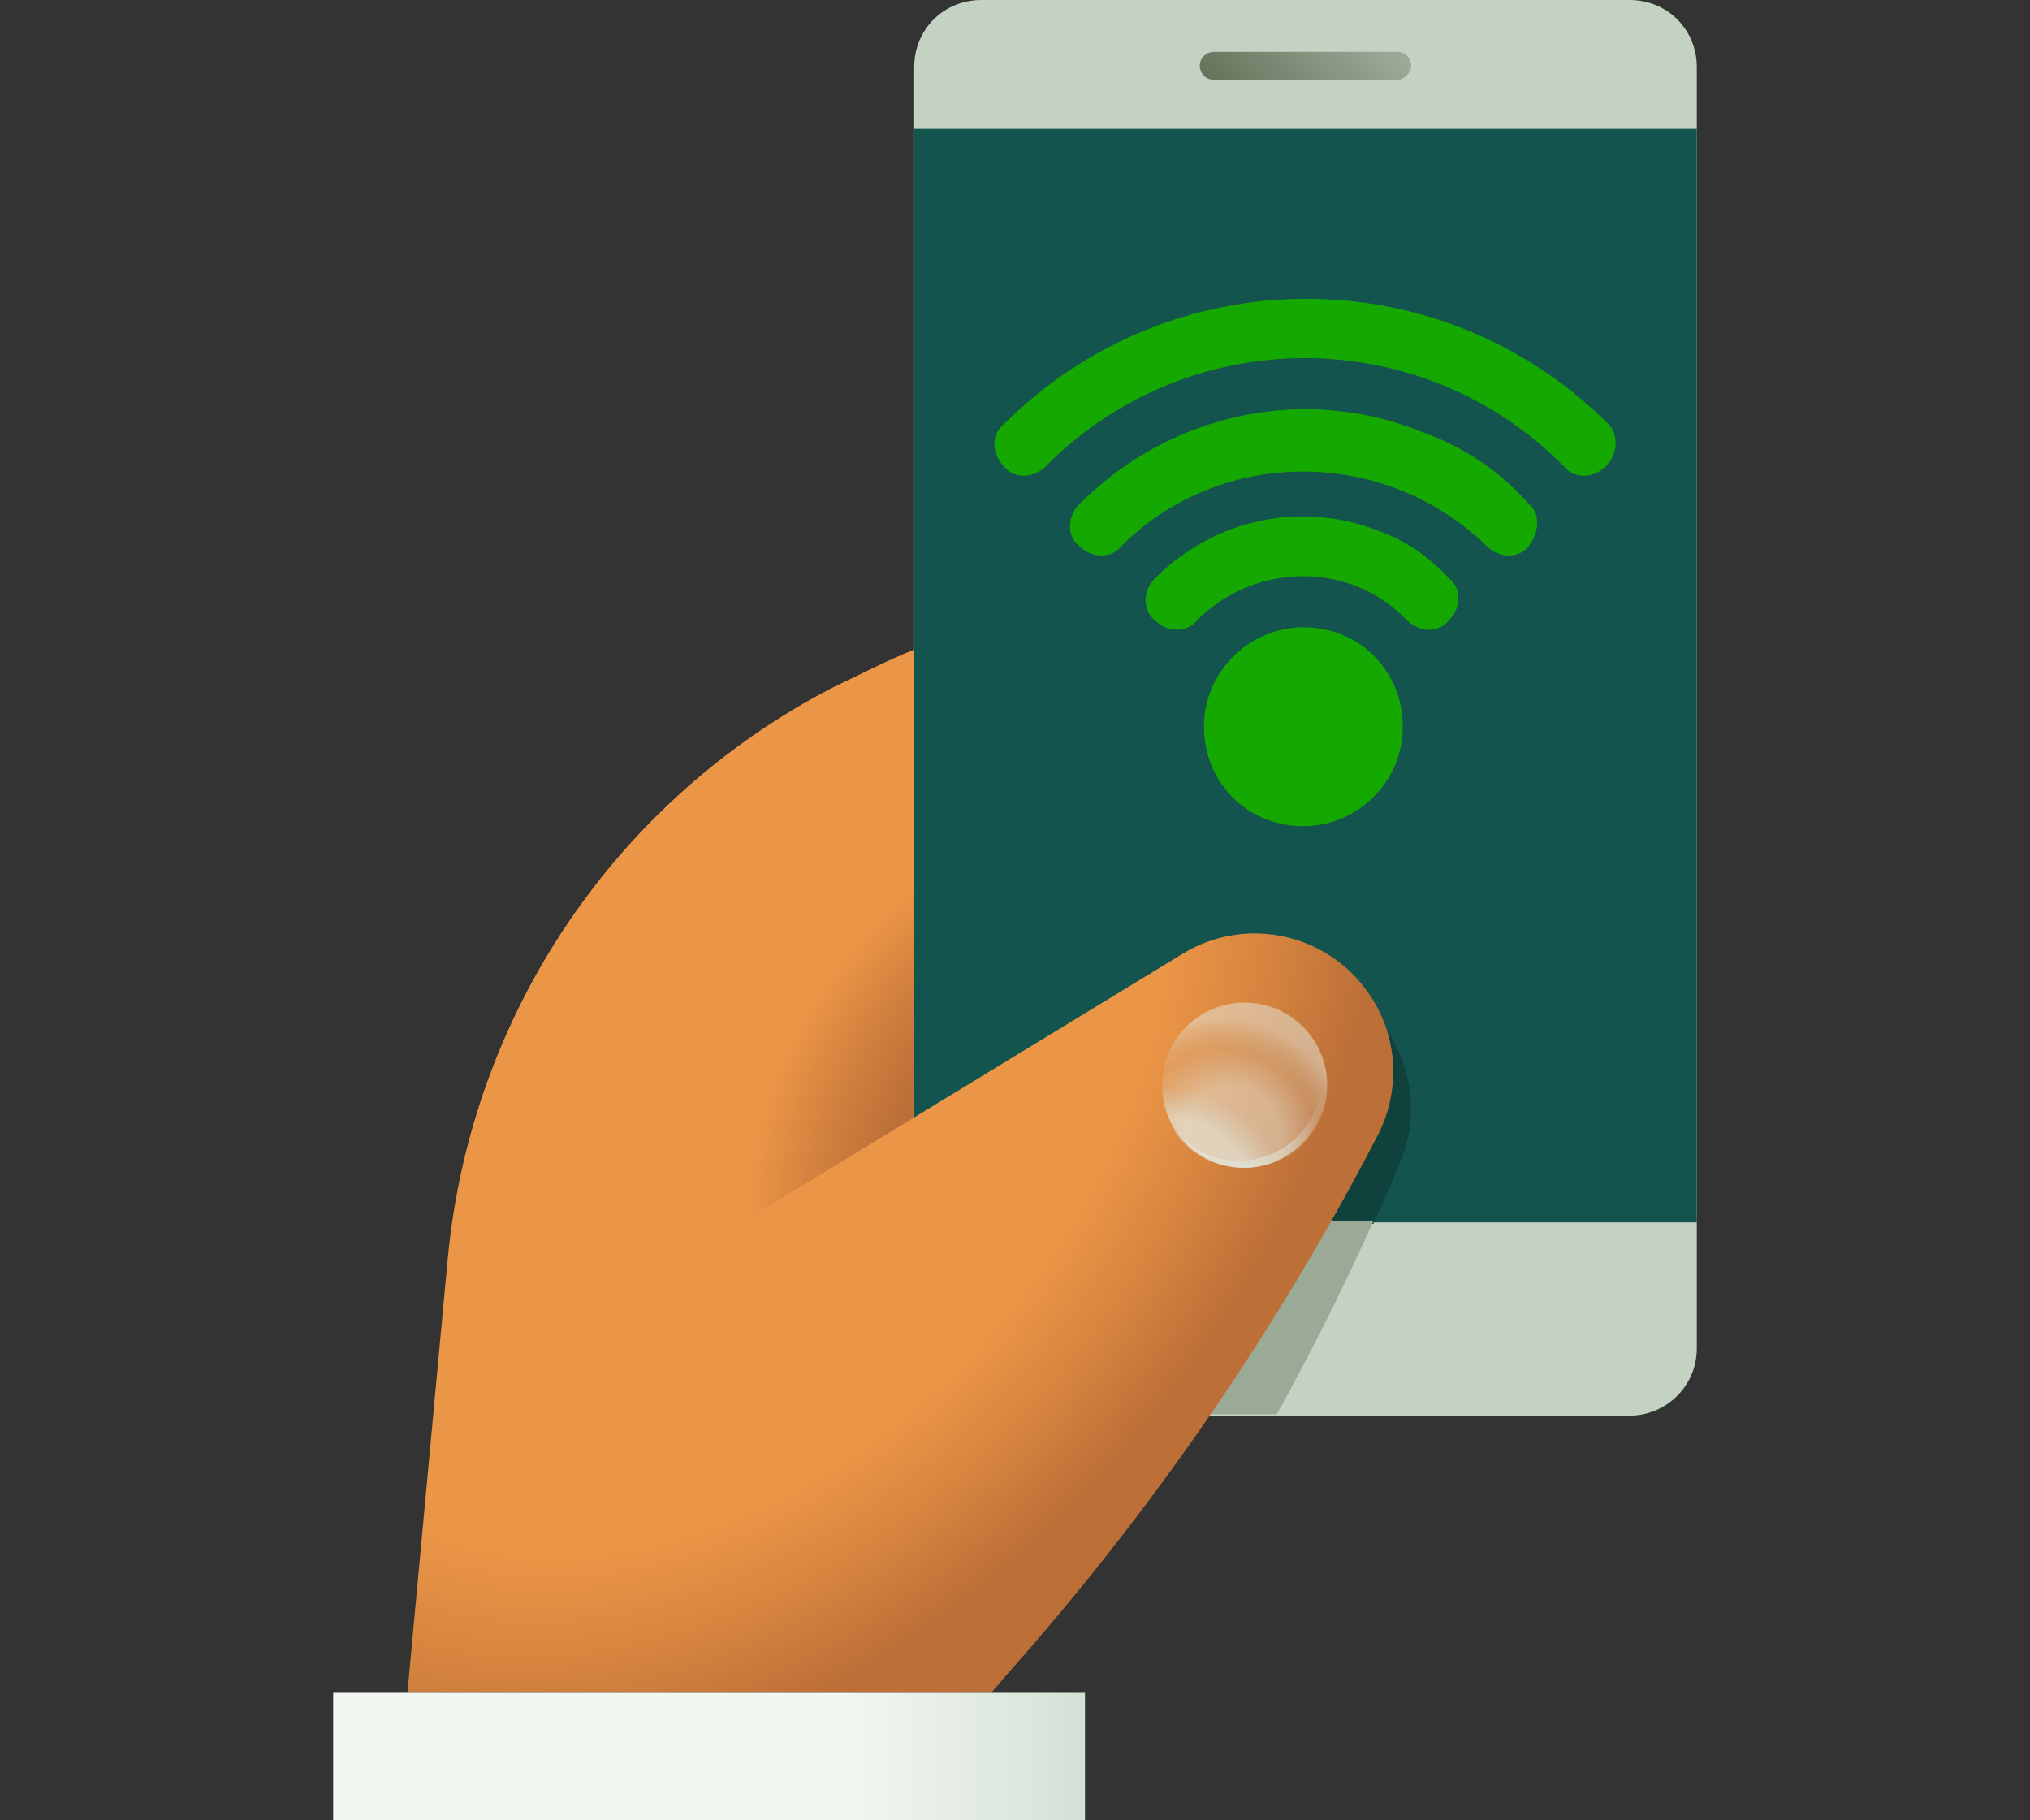 <svg width="145" height="130" viewBox="0 0 145 130" fill="none" xmlns="http://www.w3.org/2000/svg">
<rect x="0" y="0" width="145" height="130" fill="#333333" stroke="none"/>
<path d="M116.4 101.1H70.1C67.4 101.1 65.3 99 65.3 96.3V4.8C65.3 2.1 67.4 0 70.1 0H116.4C119.1 0 121.2 2.1 121.2 4.8V96.3C121.2 99 119 101.1 116.4 101.1Z" fill="url(#paint0_linear_2784_93844)"/>
<path d="M121.2 9.2H65.3V87.3H121.2V9.2Z" fill="#13544E"/>
<path d="M100 83C101.4 79.8 100.9 76 98.8 73.2C95.6 68.9 89.5 68 85.1 71.1L69.6 82.4L65.2 85.6V87.4H98.1C98.8 85.9 99.4 84.5 100 83Z" fill="#0F423C"/>
<path d="M99.8 5.7H86.7C86.1 5.7 85.7 5.2 85.7 4.7C85.7 4.1 86.2 3.7 86.7 3.7H99.8C100.4 3.7 100.8 4.2 100.8 4.7C100.8 5.2 100.3 5.7 99.8 5.7Z" fill="url(#paint1_linear_2784_93844)"/>
<path d="M65.3 87.3V85.5V96.3C65.3 96.7 65.4 97.1 65.5 97.5C65.7 98.3 66.1 99.1 66.7 99.6C67.6 100.5 68.8 101 70.1 101H91.2C93.7 96.5 96 91.9 98.1 87.2H65.3V87.3Z" fill="#9AAA97"/>
<path d="M98 71.3C95.1 66.7 89.1 65.3 84.5 68.1L65.3 79.8V46.4C63.3 47.2 61.4 48.2 59.5 49.1C44 57.1 33.7 72.4 32 89.7L29.1 120.9H70.8L72 119.5C82.3 107.9 91.2 95 98.4 81.1C100 78 99.9 74.3 98 71.3Z" fill="url(#paint2_radial_2784_93844)"/>
<path d="M39.8 90.1H48.4L65.3 79.8V46.4C63.3 47.2 61.4 48.2 59.5 49.1C46 56.1 36.4 68.6 33.1 83.2L39.8 90.1Z" fill="url(#paint3_radial_2784_93844)"/>
<path opacity="0.5" d="M88.9 83.4C92.159 83.4 94.8 80.758 94.8 77.5C94.8 74.242 92.159 71.6 88.9 71.6C85.641 71.6 83 74.242 83 77.5C83 80.758 85.641 83.4 88.9 83.4Z" fill="url(#paint4_radial_2784_93844)"/>
<path opacity="0.5" d="M88.9 83.4C92.159 83.4 94.8 80.758 94.8 77.5C94.8 74.242 92.159 71.6 88.9 71.6C85.641 71.6 83 74.242 83 77.5C83 80.758 85.641 83.4 88.9 83.4Z" fill="url(#paint5_radial_2784_93844)"/>
<path opacity="0.5" d="M88.9 83.4C92.159 83.4 94.8 80.758 94.8 77.5C94.8 74.242 92.159 71.6 88.9 71.6C85.641 71.6 83 74.242 83 77.5C83 80.758 85.641 83.4 88.9 83.4Z" fill="url(#paint6_radial_2784_93844)"/>
<path opacity="0.5" d="M93.8 74.3C94.2 75.1 94.4 76 94.4 77C94.4 80.3 91.7 82.9 88.5 82.9C86.4 82.9 84.6 81.8 83.5 80.2C84.5 82.1 86.5 83.4 88.8 83.4C92.1 83.4 94.7 80.7 94.7 77.5C94.8 76.3 94.5 75.2 93.8 74.3Z" fill="url(#paint7_radial_2784_93844)"/>
<path d="M77.5 120.9H23.8V130H77.5V120.9Z" fill="url(#paint8_linear_2784_93844)"/>
<path d="M114.7 33.3C113.8 34.2 112.4 34.2 111.7 33.3C101.5 23 84.9 23 74.7 33.3C73.8 34.2 72.4 34.2 71.7 33.3C70.8 32.4 70.8 31 71.7 30.3C83.6 18.4 102.9 18.3 114.9 30.3C115.6 31 115.6 32.4 114.7 33.3ZM98.7 38C93.1 35.7 86.8 37 82.5 41.3C81.6 42.2 81.6 43.6 82.5 44.3C83.4 45.2 84.8 45.2 85.5 44.3C89.7 40.1 96.5 40.1 100.5 44.3C101.4 45.2 102.8 45.2 103.5 44.3C104.4 43.4 104.4 42 103.5 41.3C102.2 39.9 100.6 38.7 98.7 38ZM93.1 44.8C89.3 44.8 86 47.9 86 51.9C86 55.9 89.1 59 93.1 59C96.9 59 100.2 55.9 100.2 51.9C100.2 50 99.5 48.2 98.1 46.8C96.8 45.5 95 44.8 93.1 44.8ZM101.7 30.9C93.2 27.4 83.6 29.5 77.1 36C76.2 36.9 76.2 38.3 77.1 39C78 39.9 79.4 39.9 80.1 39C87.2 31.9 98.9 31.9 106.2 39C107.1 39.9 108.5 39.9 109.2 39C109.9 38.1 110.1 36.7 109.2 36C107.1 33.6 104.5 31.9 101.7 30.9Z" fill="#14A800"/>
<defs>
<linearGradient id="paint0_linear_2784_93844" x1="65.268" y1="50.573" x2="121.192" y2="50.573" gradientUnits="userSpaceOnUse">
<stop stop-color="#C3D2C3"/>
<stop offset="0.935" stop-color="#C3D2C3"/>
</linearGradient>
<linearGradient id="paint1_linear_2784_93844" x1="89.226" y1="8.635" x2="97.234" y2="0.627" gradientUnits="userSpaceOnUse">
<stop stop-color="#65735B"/>
<stop offset="0.935" stop-color="#9AAA97"/>
</linearGradient>
<radialGradient id="paint2_radial_2784_93844" cx="0" cy="0" r="1" gradientUnits="userSpaceOnUse" gradientTransform="translate(50.771 76.264) rotate(-49.509) scale(58.02 40.343)">
<stop offset="0.677" stop-color="#EB9546"/>
<stop offset="0.835" stop-color="#D6843F"/>
<stop offset="1" stop-color="#BC6F37"/>
</radialGradient>
<radialGradient id="paint3_radial_2784_93844" cx="0" cy="0" r="1" gradientUnits="userSpaceOnUse" gradientTransform="translate(82.686 86.571) rotate(-49.088) scale(30.184 28.821)">
<stop offset="0.677" stop-color="#BC6F37"/>
<stop offset="0.835" stop-color="#D1803E"/>
<stop offset="1" stop-color="#EB9546"/>
</radialGradient>
<radialGradient id="paint4_radial_2784_93844" cx="0" cy="0" r="1" gradientUnits="userSpaceOnUse" gradientTransform="translate(88.009 80.996) scale(8.016)">
<stop offset="0.426" stop-color="#E4EBE4"/>
<stop offset="1" stop-color="#D5E0D5" stop-opacity="0"/>
</radialGradient>
<radialGradient id="paint5_radial_2784_93844" cx="0" cy="0" r="1" gradientUnits="userSpaceOnUse" gradientTransform="translate(87.276 81.85) scale(9.097)">
<stop offset="0.752" stop-color="#D5E0D5" stop-opacity="0"/>
<stop offset="1" stop-color="#E4EBE4"/>
</radialGradient>
<radialGradient id="paint6_radial_2784_93844" cx="0" cy="0" r="1" gradientUnits="userSpaceOnUse" gradientTransform="translate(83.241 86.714) scale(9.097)">
<stop offset="0.752" stop-color="#E4EBE4"/>
<stop offset="1" stop-color="#D5E0D5" stop-opacity="0"/>
</radialGradient>
<radialGradient id="paint7_radial_2784_93844" cx="0" cy="0" r="1" gradientUnits="userSpaceOnUse" gradientTransform="translate(88.441 81.967) scale(7.285)">
<stop offset="0.426" stop-color="#E4EBE4"/>
<stop offset="1" stop-color="#D5E0D5" stop-opacity="0"/>
</radialGradient>
<linearGradient id="paint8_linear_2784_93844" x1="23.808" y1="125.44" x2="77.537" y2="125.44" gradientUnits="userSpaceOnUse">
<stop offset="0.677" stop-color="#F2F7F2"/>
<stop offset="0.917" stop-color="#DDE7DD"/>
<stop offset="1" stop-color="#D5E0D5"/>
</linearGradient>
</defs>
</svg>
